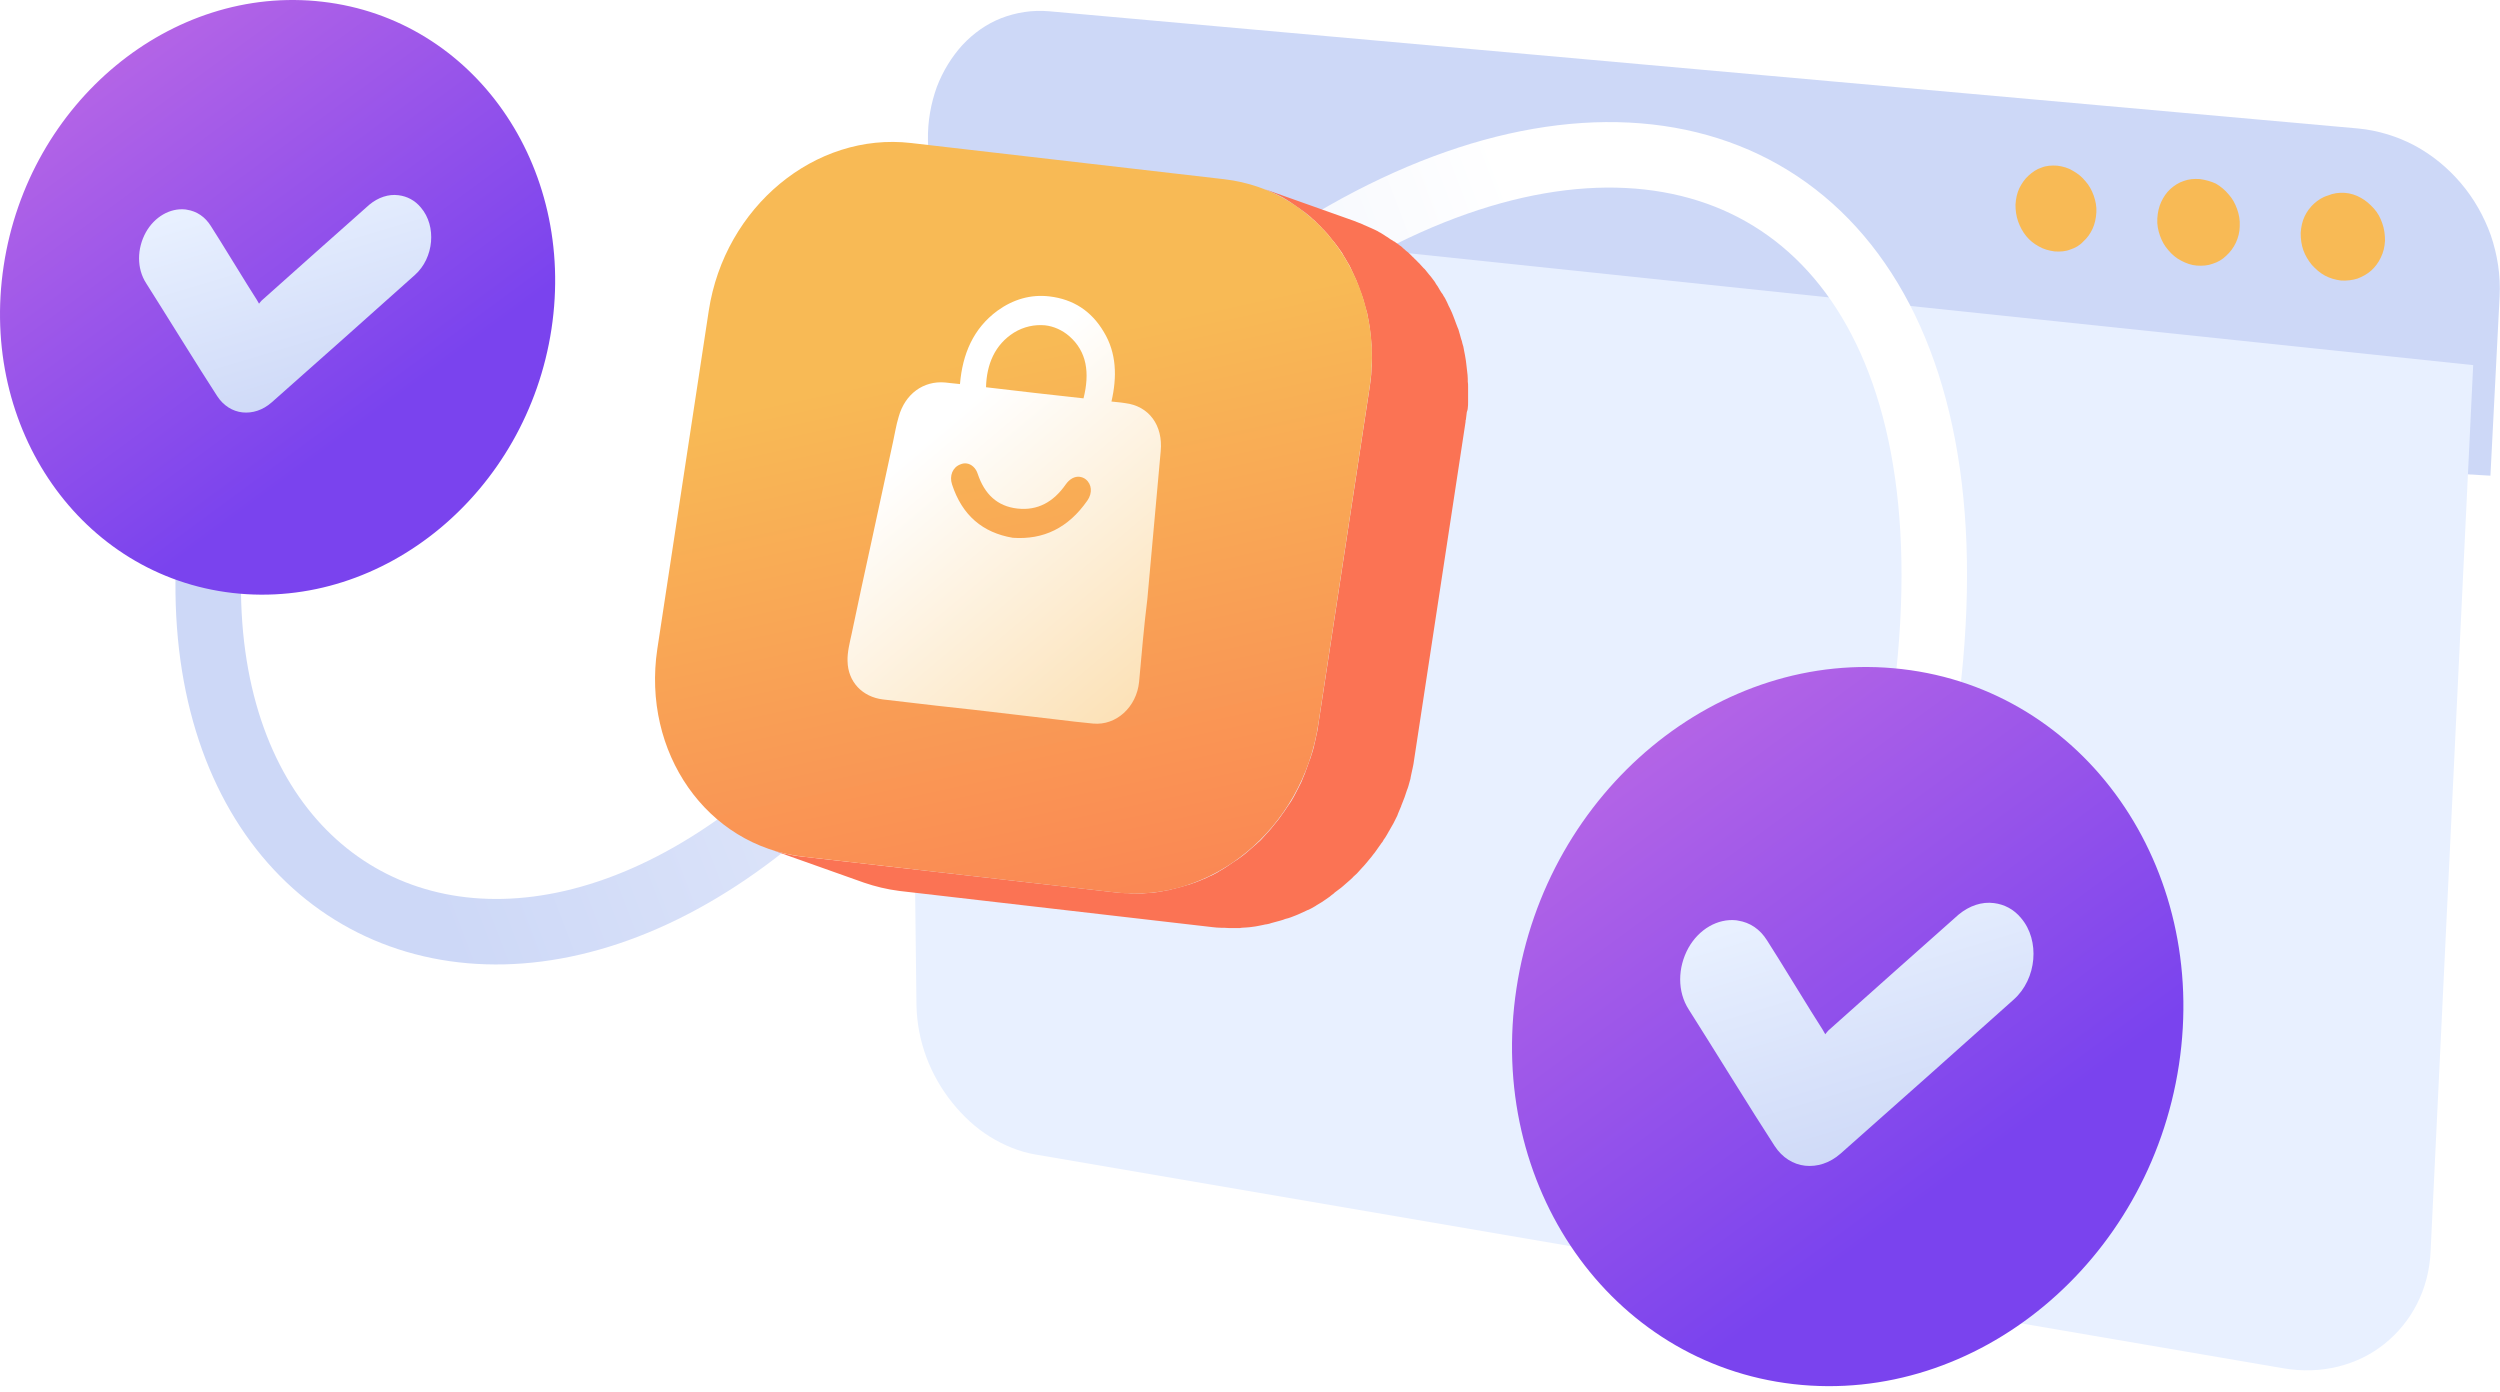 <svg width="458" height="255" viewBox="0 0 458 255" fill="none" xmlns="http://www.w3.org/2000/svg">
<path d="M431.946 23.532L192.262 2.07C189.102 1.789 186.153 2.28 183.414 3.332C180.745 4.385 178.357 6.068 176.321 8.242C174.354 10.416 172.739 13.011 171.616 15.957C170.562 18.903 169.93 22.199 170 25.706L171.124 70.313L456.245 87.145L457.93 54.322C458.141 50.464 457.509 46.607 456.315 43.1C455.051 39.593 453.225 36.367 450.837 33.561C448.45 30.756 445.64 28.441 442.41 26.688C439.25 25.005 435.668 23.882 431.946 23.532Z" fill="#CDD8F7"/>
<g filter="url(#filter0_i_202_707)">
<path d="M170 25.706L171.896 187.16C171.966 190.456 172.598 193.683 173.722 196.699C174.846 199.714 176.461 202.52 178.427 204.975C180.394 207.429 182.711 209.604 185.309 211.217C187.908 212.83 190.787 214.022 193.737 214.513L422.184 253.649C425.766 254.281 429.137 254.14 432.297 253.369C435.457 252.597 438.336 251.195 440.794 249.231C443.252 247.267 445.289 244.812 446.764 241.937C448.238 239.061 449.151 235.765 449.292 232.117L457.087 69.892L170.14 39.733L170 25.706Z" fill="#E8F0FF"/>
</g>
<g filter="url(#filter1_i_202_707)">
<path d="M433.561 38.33C434.615 38.4 435.668 38.751 436.511 39.242C437.424 39.733 438.196 40.434 438.898 41.206C439.601 41.977 440.092 42.889 440.443 43.941C440.794 44.923 440.935 45.975 440.935 47.097C440.865 48.219 440.654 49.201 440.162 50.183C439.741 51.095 439.109 51.937 438.407 52.568C437.705 53.199 436.792 53.69 435.879 54.041C434.966 54.321 433.912 54.462 432.859 54.392C431.805 54.251 430.822 53.971 429.909 53.48C428.996 52.989 428.224 52.287 427.522 51.516C426.89 50.744 426.328 49.833 425.977 48.851C425.626 47.869 425.485 46.817 425.485 45.695C425.555 44.572 425.766 43.59 426.187 42.679C426.609 41.767 427.241 40.925 427.943 40.294C428.645 39.663 429.488 39.102 430.471 38.821C431.454 38.4 432.508 38.26 433.561 38.33ZM407.015 35.805C405.962 35.735 404.979 35.805 404.066 36.156C403.153 36.437 402.31 36.998 401.608 37.629C400.906 38.26 400.344 39.102 399.923 40.014C399.501 40.925 399.29 41.907 399.22 43.029C399.15 44.152 399.361 45.204 399.712 46.186C400.063 47.167 400.555 48.079 401.257 48.851C401.889 49.622 402.732 50.324 403.574 50.744C404.487 51.235 405.47 51.586 406.454 51.656C407.507 51.726 408.49 51.656 409.403 51.306C410.316 51.025 411.159 50.534 411.861 49.833C412.563 49.201 413.195 48.36 413.617 47.448C414.038 46.536 414.319 45.484 414.319 44.432C414.389 43.31 414.179 42.258 413.827 41.276C413.476 40.294 412.985 39.382 412.282 38.611C411.65 37.839 410.808 37.138 409.965 36.647C409.052 36.226 408.069 35.946 407.015 35.805ZM380.891 33.351C379.838 33.281 378.854 33.351 378.012 33.701C377.099 33.982 376.326 34.543 375.624 35.174C374.922 35.805 374.36 36.647 373.939 37.489C373.517 38.4 373.307 39.382 373.236 40.505C373.236 41.557 373.377 42.609 373.728 43.59C374.079 44.572 374.571 45.484 375.203 46.256C375.835 47.027 376.607 47.658 377.52 48.149C378.363 48.64 379.346 48.921 380.399 49.061C381.453 49.131 382.436 49.061 383.279 48.711C384.192 48.43 385.034 47.939 385.666 47.238C386.369 46.606 386.931 45.835 387.352 44.923C387.773 44.011 387.984 43.029 388.054 41.907C388.124 40.855 387.914 39.803 387.563 38.821C387.211 37.839 386.72 36.928 386.018 36.156C385.386 35.385 384.613 34.753 383.7 34.262C382.928 33.771 381.944 33.491 380.891 33.351Z" fill="#F8BA55"/>
</g>
<path d="M47 61C8.501 168.5 103.923 215.24 171.5 116.5C268 -24.5 395.501 9.5 341.501 177.001" stroke="url(#paint0_linear_202_707)" stroke-width="12"/>
<path d="M268.897 74.783C268.955 74.375 268.955 74.026 268.955 73.619C268.955 73.503 268.955 73.386 268.955 73.27C268.955 73.153 268.955 72.979 268.955 72.863C268.955 72.688 268.955 72.455 268.955 72.281C268.955 71.99 268.955 71.699 268.955 71.408C268.955 71.234 268.955 71.059 268.955 70.884C268.955 70.535 268.955 70.245 268.897 69.895C268.897 69.721 268.897 69.605 268.897 69.43C268.897 68.965 268.839 68.499 268.781 68.034C268.723 67.51 268.664 66.986 268.606 66.521C268.606 66.346 268.548 66.23 268.548 66.055C268.49 65.706 268.432 65.357 268.374 65.008C268.315 64.834 268.315 64.601 268.257 64.426C268.199 64.135 268.141 63.844 268.083 63.495C268.024 63.263 267.966 63.088 267.908 62.913C267.85 62.623 267.792 62.332 267.675 62.099C267.617 61.866 267.559 61.692 267.501 61.459C267.443 61.168 267.326 60.935 267.268 60.645C267.21 60.412 267.152 60.237 267.035 60.005C266.919 59.772 266.861 59.481 266.744 59.248C266.686 59.015 266.57 58.841 266.512 58.608C266.395 58.375 266.337 58.084 266.221 57.852C266.163 57.677 266.046 57.444 265.988 57.27C265.872 57.037 265.755 56.746 265.639 56.514C265.581 56.397 265.523 56.281 265.465 56.164C265.406 56.048 265.348 55.99 265.348 55.932C265.29 55.757 265.174 55.583 265.115 55.408C264.999 55.175 264.883 54.943 264.766 54.71C264.65 54.535 264.592 54.361 264.475 54.244C264.359 54.012 264.243 53.779 264.068 53.605C263.952 53.43 263.894 53.313 263.777 53.139C263.661 52.906 263.486 52.673 263.37 52.441C263.254 52.325 263.195 52.15 263.079 52.033C263.021 51.975 263.021 51.917 263.021 51.917C262.963 51.801 262.905 51.743 262.846 51.626C262.614 51.335 262.381 50.986 262.148 50.695C262.032 50.579 261.915 50.404 261.799 50.288C261.566 49.997 261.334 49.706 261.101 49.415C261.043 49.357 260.985 49.241 260.868 49.183C260.81 49.124 260.81 49.124 260.752 49.066C260.577 48.834 260.345 48.659 260.17 48.426C260.054 48.31 259.937 48.135 259.763 48.019C259.53 47.786 259.356 47.553 259.123 47.379C259.006 47.263 258.948 47.146 258.832 47.088C258.832 47.088 258.774 47.088 258.774 47.03C258.657 46.913 258.483 46.739 258.366 46.623C258.192 46.448 258.017 46.273 257.785 46.099C257.61 45.983 257.494 45.866 257.319 45.692C257.145 45.575 256.97 45.401 256.854 45.284L256.796 45.226C256.679 45.11 256.563 45.052 256.388 44.935C256.156 44.761 255.981 44.586 255.748 44.47C255.632 44.353 255.457 44.237 255.283 44.179C255.108 44.063 254.992 43.946 254.817 43.888C254.759 43.83 254.701 43.83 254.643 43.772C254.527 43.655 254.352 43.597 254.236 43.481C254.003 43.364 253.77 43.19 253.596 43.074C253.421 42.957 253.305 42.899 253.13 42.783C253.014 42.724 252.956 42.666 252.839 42.608C252.723 42.55 252.548 42.492 252.432 42.375C252.258 42.317 252.141 42.201 251.967 42.143C251.734 42.026 251.443 41.91 251.21 41.794C251.094 41.735 250.919 41.677 250.803 41.619C250.745 41.619 250.745 41.561 250.687 41.561C250.396 41.444 250.105 41.328 249.872 41.212C249.814 41.154 249.698 41.154 249.639 41.095C249.232 40.921 248.883 40.804 248.476 40.63C248.418 40.63 248.418 40.63 248.359 40.572L230.673 34.288C231.08 34.463 231.545 34.579 231.953 34.754C232.011 34.812 232.127 34.812 232.185 34.87C232.534 34.986 232.825 35.161 233.116 35.277C233.233 35.335 233.407 35.394 233.523 35.452C233.756 35.568 234.047 35.684 234.28 35.801C234.454 35.859 234.571 35.975 234.745 36.033C234.978 36.15 235.211 36.266 235.443 36.441C235.618 36.499 235.734 36.615 235.909 36.732C236.142 36.848 236.374 37.023 236.549 37.139C236.665 37.255 236.84 37.313 236.956 37.43C237.189 37.546 237.363 37.721 237.596 37.895C237.771 38.012 237.887 38.07 238.062 38.186C238.294 38.361 238.469 38.535 238.702 38.652C238.818 38.768 238.992 38.826 239.109 38.943C239.283 39.117 239.516 39.233 239.691 39.408C239.865 39.524 239.981 39.641 240.156 39.815C240.331 39.99 240.505 40.164 240.738 40.339C240.854 40.455 241.029 40.572 241.145 40.746C241.261 40.863 241.378 40.979 241.494 41.095C241.727 41.328 241.96 41.503 242.134 41.735C242.251 41.852 242.367 42.026 242.541 42.143C242.716 42.375 242.949 42.55 243.123 42.783C243.24 42.899 243.356 43.015 243.414 43.132C243.647 43.423 243.88 43.714 244.112 44.005C244.229 44.121 244.345 44.295 244.461 44.412C244.694 44.703 244.927 45.052 245.16 45.343C245.276 45.459 245.334 45.633 245.45 45.75C245.567 45.866 245.625 46.041 245.741 46.157C245.916 46.39 246.032 46.623 246.149 46.855C246.265 47.03 246.323 47.146 246.44 47.321C246.556 47.553 246.73 47.786 246.847 48.019C246.963 48.194 247.021 48.368 247.138 48.484C247.254 48.717 247.37 48.95 247.487 49.183C247.545 49.357 247.661 49.532 247.719 49.706C247.836 49.881 247.894 50.114 248.01 50.346C248.127 50.579 248.243 50.812 248.359 51.103C248.476 51.277 248.534 51.51 248.592 51.684C248.709 51.917 248.825 52.208 248.883 52.441C248.941 52.615 249.058 52.848 249.116 53.081C249.232 53.313 249.29 53.605 249.407 53.837C249.465 54.07 249.523 54.245 249.639 54.477C249.698 54.768 249.814 55.001 249.872 55.292C249.93 55.525 249.989 55.699 250.047 55.932C250.105 56.223 250.221 56.514 250.279 56.746C250.338 56.921 250.396 57.154 250.454 57.328C250.512 57.619 250.57 57.91 250.629 58.259C250.687 58.434 250.687 58.666 250.745 58.841C250.803 59.19 250.861 59.539 250.919 59.888C250.919 60.063 250.978 60.179 250.978 60.353C251.036 60.877 251.094 61.343 251.152 61.866C251.21 62.332 251.21 62.797 251.269 63.263C251.269 63.379 251.269 63.553 251.269 63.728C251.269 64.077 251.268 64.368 251.327 64.717C251.327 64.892 251.327 65.066 251.327 65.241C251.327 65.532 251.327 65.823 251.327 66.114C251.327 66.288 251.327 66.463 251.327 66.695C251.327 66.928 251.327 67.161 251.269 67.452C251.269 67.859 251.21 68.208 251.21 68.615C251.21 68.79 251.152 69.023 251.152 69.197C251.094 69.663 251.036 70.128 250.978 70.594C250.978 70.71 250.919 70.885 250.919 71.001L241.494 132.906C241.436 133.488 241.32 134.012 241.203 134.535C241.145 134.71 241.145 134.884 241.087 135.059C241.029 135.408 240.912 135.815 240.854 136.164C240.796 136.339 240.738 136.514 240.738 136.688C240.621 137.037 240.563 137.386 240.447 137.735C240.389 137.91 240.331 138.084 240.272 138.259C240.156 138.666 240.04 139.074 239.865 139.423C239.807 139.539 239.807 139.655 239.749 139.772C239.574 140.237 239.4 140.761 239.225 141.226C239.167 141.343 239.109 141.459 239.109 141.575C238.934 141.924 238.818 142.332 238.643 142.681C238.585 142.855 238.527 142.972 238.469 143.146C238.294 143.495 238.12 143.844 237.945 144.194C237.887 144.31 237.829 144.426 237.771 144.543C237.538 145.008 237.305 145.415 237.072 145.881C237.014 145.997 236.956 146.114 236.898 146.172C236.723 146.521 236.491 146.87 236.258 147.219C236.142 147.335 236.083 147.51 235.967 147.626C235.793 147.917 235.56 148.208 235.385 148.499C235.269 148.674 235.211 148.79 235.094 148.906C234.862 149.255 234.629 149.546 234.396 149.895C234.338 149.954 234.28 150.07 234.222 150.128C233.873 150.535 233.582 150.943 233.233 151.35C233.174 151.466 233.058 151.524 233 151.641C232.767 151.932 232.476 152.281 232.185 152.572C232.011 152.804 231.778 152.979 231.604 153.212C231.429 153.386 231.254 153.619 231.08 153.794C230.847 154.026 230.673 154.201 230.44 154.375C230.265 154.55 230.091 154.724 229.858 154.899C229.393 155.306 228.927 155.714 228.462 156.121C228.345 156.237 228.229 156.295 228.113 156.412C227.764 156.703 227.356 156.994 226.949 157.284C226.716 157.459 226.484 157.634 226.251 157.75C226.076 157.866 225.902 157.983 225.727 158.099C225.495 158.274 225.204 158.448 224.971 158.623C224.796 158.739 224.622 158.855 224.447 158.972C224.156 159.146 223.866 159.321 223.575 159.495C223.4 159.612 223.226 159.67 223.109 159.786C222.76 159.961 222.411 160.194 222.004 160.368C221.887 160.426 221.829 160.484 221.713 160.484C221.247 160.717 220.782 160.95 220.317 161.124C220.2 161.183 220.026 161.241 219.909 161.299C219.56 161.415 219.211 161.59 218.862 161.706C218.687 161.764 218.513 161.823 218.338 161.881C218.047 161.997 217.757 162.114 217.408 162.172C217.233 162.23 217 162.288 216.826 162.346C216.535 162.463 216.244 162.521 215.953 162.579C215.72 162.637 215.546 162.695 215.313 162.754C215.022 162.812 214.731 162.87 214.44 162.986C214.208 163.044 214.033 163.103 213.8 163.103C213.509 163.161 213.219 163.219 212.928 163.277C212.695 163.335 212.462 163.335 212.288 163.394C211.997 163.452 211.706 163.452 211.415 163.51C211.182 163.51 210.949 163.568 210.775 163.568C210.484 163.568 210.193 163.626 209.902 163.626C209.67 163.626 209.495 163.684 209.262 163.684C208.971 163.684 208.622 163.684 208.331 163.684C208.099 163.684 207.924 163.684 207.691 163.684C207.342 163.684 206.993 163.684 206.644 163.626C206.47 163.626 206.295 163.626 206.12 163.626C205.597 163.568 205.073 163.568 204.55 163.51L147.067 156.935C144.798 156.703 142.646 156.179 140.609 155.423L158.296 161.706C160.333 162.404 162.485 162.928 164.754 163.219L222.12 169.852C222.644 169.91 223.167 169.968 223.691 169.968C223.866 169.968 224.04 169.968 224.215 169.968C224.564 169.968 224.913 170.026 225.262 170.026C225.495 170.026 225.669 170.026 225.902 170.026C226.193 170.026 226.542 170.026 226.833 170.026C227.065 170.026 227.24 170.026 227.473 169.968C227.764 169.968 228.055 169.91 228.404 169.91C228.636 169.91 228.869 169.852 229.044 169.852C229.334 169.794 229.625 169.794 229.916 169.735C230.149 169.677 230.382 169.677 230.556 169.619C230.847 169.561 231.138 169.503 231.429 169.444C231.662 169.386 231.894 169.328 232.069 169.328C232.36 169.27 232.651 169.212 232.942 169.095C233.174 169.037 233.349 168.979 233.582 168.921C233.873 168.863 234.163 168.746 234.454 168.688C234.629 168.63 234.862 168.572 235.036 168.514C235.327 168.397 235.618 168.281 235.967 168.223C236.142 168.164 236.316 168.106 236.491 168.048C236.84 167.932 237.189 167.757 237.538 167.641C237.654 167.583 237.829 167.524 237.945 167.466C238.411 167.234 238.876 167.059 239.342 166.826C239.458 166.768 239.516 166.71 239.632 166.71C239.981 166.535 240.389 166.361 240.738 166.128C240.912 166.012 241.087 165.954 241.203 165.837C241.494 165.663 241.785 165.488 242.076 165.314C242.251 165.197 242.425 165.081 242.6 164.964C242.832 164.79 243.123 164.615 243.356 164.441C243.531 164.324 243.705 164.208 243.88 164.034C244.054 163.917 244.17 163.801 244.345 163.684C244.403 163.626 244.461 163.568 244.52 163.51C244.927 163.219 245.276 162.928 245.683 162.637C245.8 162.521 245.916 162.463 246.032 162.346C246.498 161.939 246.963 161.532 247.429 161.124L247.487 161.066C247.661 160.892 247.836 160.775 247.952 160.601C248.185 160.426 248.359 160.194 248.592 160.019C248.767 159.844 248.941 159.612 249.116 159.437C249.29 159.204 249.523 159.03 249.698 158.797C249.756 158.739 249.756 158.739 249.814 158.681C250.047 158.39 250.279 158.157 250.512 157.866C250.57 157.75 250.687 157.692 250.745 157.575C251.094 157.168 251.385 156.819 251.676 156.412C251.676 156.412 251.676 156.354 251.734 156.354C251.792 156.295 251.85 156.179 251.908 156.121C252.141 155.772 252.374 155.481 252.607 155.132C252.723 155.015 252.781 154.841 252.898 154.724C253.014 154.55 253.13 154.375 253.247 154.259C253.305 154.143 253.421 154.026 253.479 153.852C253.596 153.735 253.654 153.561 253.77 153.444C254.003 153.095 254.178 152.746 254.352 152.455C254.41 152.339 254.468 152.223 254.527 152.164C254.527 152.106 254.585 152.106 254.585 152.048C254.817 151.641 255.05 151.234 255.283 150.826C255.341 150.71 255.399 150.594 255.457 150.477C255.574 150.244 255.69 150.012 255.807 149.779C255.865 149.663 255.923 149.546 255.981 149.43C256.039 149.255 256.097 149.139 256.156 148.964C256.33 148.615 256.447 148.208 256.621 147.859C256.679 147.743 256.737 147.626 256.737 147.51C256.737 147.452 256.796 147.452 256.796 147.394C256.97 146.928 257.145 146.521 257.319 146.055C257.377 145.939 257.377 145.823 257.436 145.706C257.552 145.415 257.61 145.124 257.727 144.834C257.785 144.717 257.785 144.601 257.843 144.543C257.901 144.368 257.959 144.194 258.017 144.019C258.134 143.67 258.192 143.321 258.308 142.972C258.366 142.797 258.425 142.623 258.425 142.448C258.425 142.332 258.483 142.274 258.483 142.157C258.541 141.866 258.599 141.634 258.657 141.343C258.716 141.168 258.716 140.994 258.774 140.819C258.89 140.295 259.006 139.714 259.065 139.19L268.49 77.284C268.49 77.226 268.49 77.226 268.49 77.168C268.49 77.052 268.49 76.993 268.548 76.877C268.606 76.412 268.664 75.946 268.723 75.481C268.839 75.19 268.897 74.957 268.897 74.783Z" fill="#FB7354"/>
<path d="M224.273 32.833C241.844 34.869 253.771 51.916 250.92 70.884L241.494 132.789C238.585 151.815 222.004 165.546 204.434 163.509L147.068 156.935C129.497 154.898 117.57 137.851 120.421 118.884L129.846 56.92C132.755 37.895 149.337 24.164 166.907 26.2L224.273 32.833Z" fill="url(#paint1_linear_202_707)"/>
<path d="M208.681 124.935C208.216 129.532 204.492 132.964 200.245 132.557C197.976 132.324 195.707 132.092 193.496 131.801C190.703 131.452 187.853 131.161 185.06 130.812C180.638 130.288 176.158 129.764 171.737 129.299C168.42 128.892 165.046 128.543 161.73 128.135C158.006 127.67 155.33 124.935 155.272 121.095C155.213 119.466 155.679 117.721 156.028 116.092C157.192 110.564 158.355 105.095 159.577 99.568C160.915 93.401 162.253 87.175 163.591 81.008C163.94 79.437 164.173 77.866 164.639 76.353C165.802 72.164 169.177 69.721 173.133 70.07C173.482 70.128 173.831 70.128 174.18 70.186C174.704 70.244 175.227 70.303 175.867 70.361C176.333 64.834 178.311 60.179 182.733 56.921C185.642 54.826 188.842 53.895 192.274 54.303C196.638 54.826 199.954 56.979 202.223 60.819C204.55 64.659 204.667 69.023 203.619 73.561C204.201 73.619 204.783 73.677 205.307 73.735C205.598 73.793 205.83 73.793 206.121 73.852C210.485 74.375 213.103 77.924 212.637 82.695C211.823 91.713 211.008 100.732 210.194 109.75C209.554 114.87 209.147 119.873 208.681 124.935ZM199.198 91.713C200.187 90.317 200.012 88.688 198.907 87.815C198.558 87.524 198.151 87.408 197.801 87.35C196.871 87.234 195.94 87.757 195.242 88.746C192.972 92.004 190.063 93.575 186.398 93.168C182.675 92.761 180.347 90.492 179.126 86.826C178.776 85.721 177.962 85.023 177.089 84.906C176.74 84.848 176.333 84.906 175.926 85.081C174.529 85.604 173.889 87.175 174.413 88.746C176.275 94.448 180.056 97.59 185.525 98.521C191.169 98.928 195.707 96.717 199.198 91.713ZM185.758 60.935C182.267 63.146 180.755 66.695 180.638 70.943C186.573 71.641 192.507 72.339 198.5 72.979C199.663 68.324 199.14 64.426 195.881 61.575C194.602 60.47 193.031 59.772 191.46 59.597C189.54 59.423 187.562 59.83 185.758 60.935Z" fill="url(#paint2_linear_202_707)"/>
<path d="M59.077 0.319C86.806 3.502 105.566 30.364 101.033 60.264C96.499 90.163 70.361 111.816 42.632 108.634C14.902 105.451 -3.858 78.589 0.676 48.689C5.209 18.741 31.347 -2.912 59.077 0.319Z" fill="url(#paint3_linear_202_707)"/>
<path d="M73.014 35.766C74.557 35.958 76.004 36.682 77.113 38.032C80.006 41.408 79.524 47.243 76.004 50.378C67.275 58.19 58.546 65.955 49.769 73.719C48.13 75.166 46.2 75.744 44.416 75.551C42.632 75.359 40.944 74.346 39.786 72.561C36.7 67.835 29.804 56.647 26.766 51.873C25.029 49.172 25.078 45.555 26.717 42.565C28.309 39.72 31.154 38.08 33.951 38.37C34.048 38.37 34.144 38.418 34.241 38.418C36.073 38.707 37.568 39.72 38.629 41.408C40.172 43.771 45.525 52.596 47.069 54.959C47.165 55.104 47.261 55.297 47.454 55.634C47.647 55.393 47.792 55.2 47.937 55.056C54.495 49.22 61.054 43.337 67.661 37.502C69.3 36.151 71.181 35.524 73.014 35.766Z" fill="url(#paint4_linear_202_707)"/>
<path d="M348.444 122.58C381.978 126.429 404.665 158.914 399.183 195.073C393.701 231.232 362.091 257.418 328.556 253.569C295.022 249.72 272.335 217.235 277.817 181.076C283.299 144.858 314.909 118.672 348.444 122.58Z" fill="url(#paint5_linear_202_707)"/>
<path d="M365.299 165.446C367.165 165.679 368.915 166.554 370.256 168.187C373.755 172.27 373.172 179.326 368.915 183.117C358.358 192.565 347.802 201.955 337.188 211.345C335.205 213.094 332.872 213.794 330.714 213.561C328.556 213.328 326.515 212.103 325.115 209.945C321.383 204.23 313.043 190.699 309.369 184.925C307.269 181.659 307.327 177.285 309.31 173.669C311.235 170.228 314.676 168.245 318.059 168.595C318.175 168.595 318.292 168.654 318.408 168.654C320.625 169.004 322.433 170.228 323.716 172.27C325.582 175.127 332.056 185.8 333.922 188.658C334.038 188.833 334.155 189.066 334.388 189.474C334.622 189.183 334.797 188.949 334.972 188.774C342.903 181.718 350.835 174.602 358.825 167.546C360.808 165.913 363.082 165.154 365.299 165.446Z" fill="url(#paint6_linear_202_707)"/>
<defs>
<filter id="filter0_i_202_707" x="166" y="22.706" width="291.087" height="231.341" filterUnits="userSpaceOnUse" color-interpolation-filters="sRGB">
<feFlood flood-opacity="0" result="BackgroundImageFix"/>
<feBlend mode="normal" in="SourceGraphic" in2="BackgroundImageFix" result="shape"/>
<feColorMatrix in="SourceAlpha" type="matrix" values="0 0 0 0 0 0 0 0 0 0 0 0 0 0 0 0 0 0 127 0" result="hardAlpha"/>
<feOffset dx="-4" dy="-3"/>
<feGaussianBlur stdDeviation="3"/>
<feComposite in2="hardAlpha" operator="arithmetic" k2="-1" k3="1"/>
<feColorMatrix type="matrix" values="0 0 0 0 0.804 0 0 0 0 0.847 0 0 0 0 0.969 0 0 0 1 0"/>
<feBlend mode="normal" in2="shape" result="effect1_innerShadow_202_707"/>
</filter>
<filter id="filter1_i_202_707" x="369.236" y="30.326" width="71.698" height="24.083" filterUnits="userSpaceOnUse" color-interpolation-filters="sRGB">
<feFlood flood-opacity="0" result="BackgroundImageFix"/>
<feBlend mode="normal" in="SourceGraphic" in2="BackgroundImageFix" result="shape"/>
<feColorMatrix in="SourceAlpha" type="matrix" values="0 0 0 0 0 0 0 0 0 0 0 0 0 0 0 0 0 0 127 0" result="hardAlpha"/>
<feOffset dx="-4" dy="-3"/>
<feGaussianBlur stdDeviation="3"/>
<feComposite in2="hardAlpha" operator="arithmetic" k2="-1" k3="1"/>
<feColorMatrix type="matrix" values="0 0 0 0 0.984 0 0 0 0 0.451 0 0 0 0 0.329 0 0 0 1 0"/>
<feBlend mode="normal" in2="shape" result="effect1_innerShadow_202_707"/>
</filter>
<linearGradient id="paint0_linear_202_707" x1="84" y1="177" x2="300" y2="94.5" gradientUnits="userSpaceOnUse">
<stop stop-color="#CDD8F7"/>
<stop offset="1" stop-color="white"/>
</linearGradient>
<linearGradient id="paint1_linear_202_707" x1="167" y1="68" x2="197.5" y2="209" gradientUnits="userSpaceOnUse">
<stop stop-color="#F8BA55"/>
<stop offset="1" stop-color="#FB7354"/>
</linearGradient>
<linearGradient id="paint2_linear_202_707" x1="203" y1="148" x2="155.904" y2="92.223" gradientUnits="userSpaceOnUse">
<stop stop-color="#FBDCAA"/>
<stop offset="1" stop-color="white"/>
</linearGradient>
<linearGradient id="paint3_linear_202_707" x1="52.96" y1="87.884" x2="3.902" y2="21.336" gradientUnits="userSpaceOnUse">
<stop stop-color="#7A43EE"/>
<stop offset="1" stop-color="#B565E6"/>
</linearGradient>
<linearGradient id="paint4_linear_202_707" x1="45" y1="36" x2="57" y2="76" gradientUnits="userSpaceOnUse">
<stop stop-color="#E8F0FF"/>
<stop offset="1" stop-color="#CDD8F7"/>
</linearGradient>
<linearGradient id="paint5_linear_202_707" x1="341.047" y1="228.475" x2="281.719" y2="147.996" gradientUnits="userSpaceOnUse">
<stop stop-color="#7A43EE"/>
<stop offset="1" stop-color="#B565E6"/>
</linearGradient>
<linearGradient id="paint6_linear_202_707" x1="331.42" y1="165.73" x2="345.932" y2="214.103" gradientUnits="userSpaceOnUse">
<stop stop-color="#E8F0FF"/>
<stop offset="1" stop-color="#CDD8F7"/>
</linearGradient>
</defs>
</svg>
